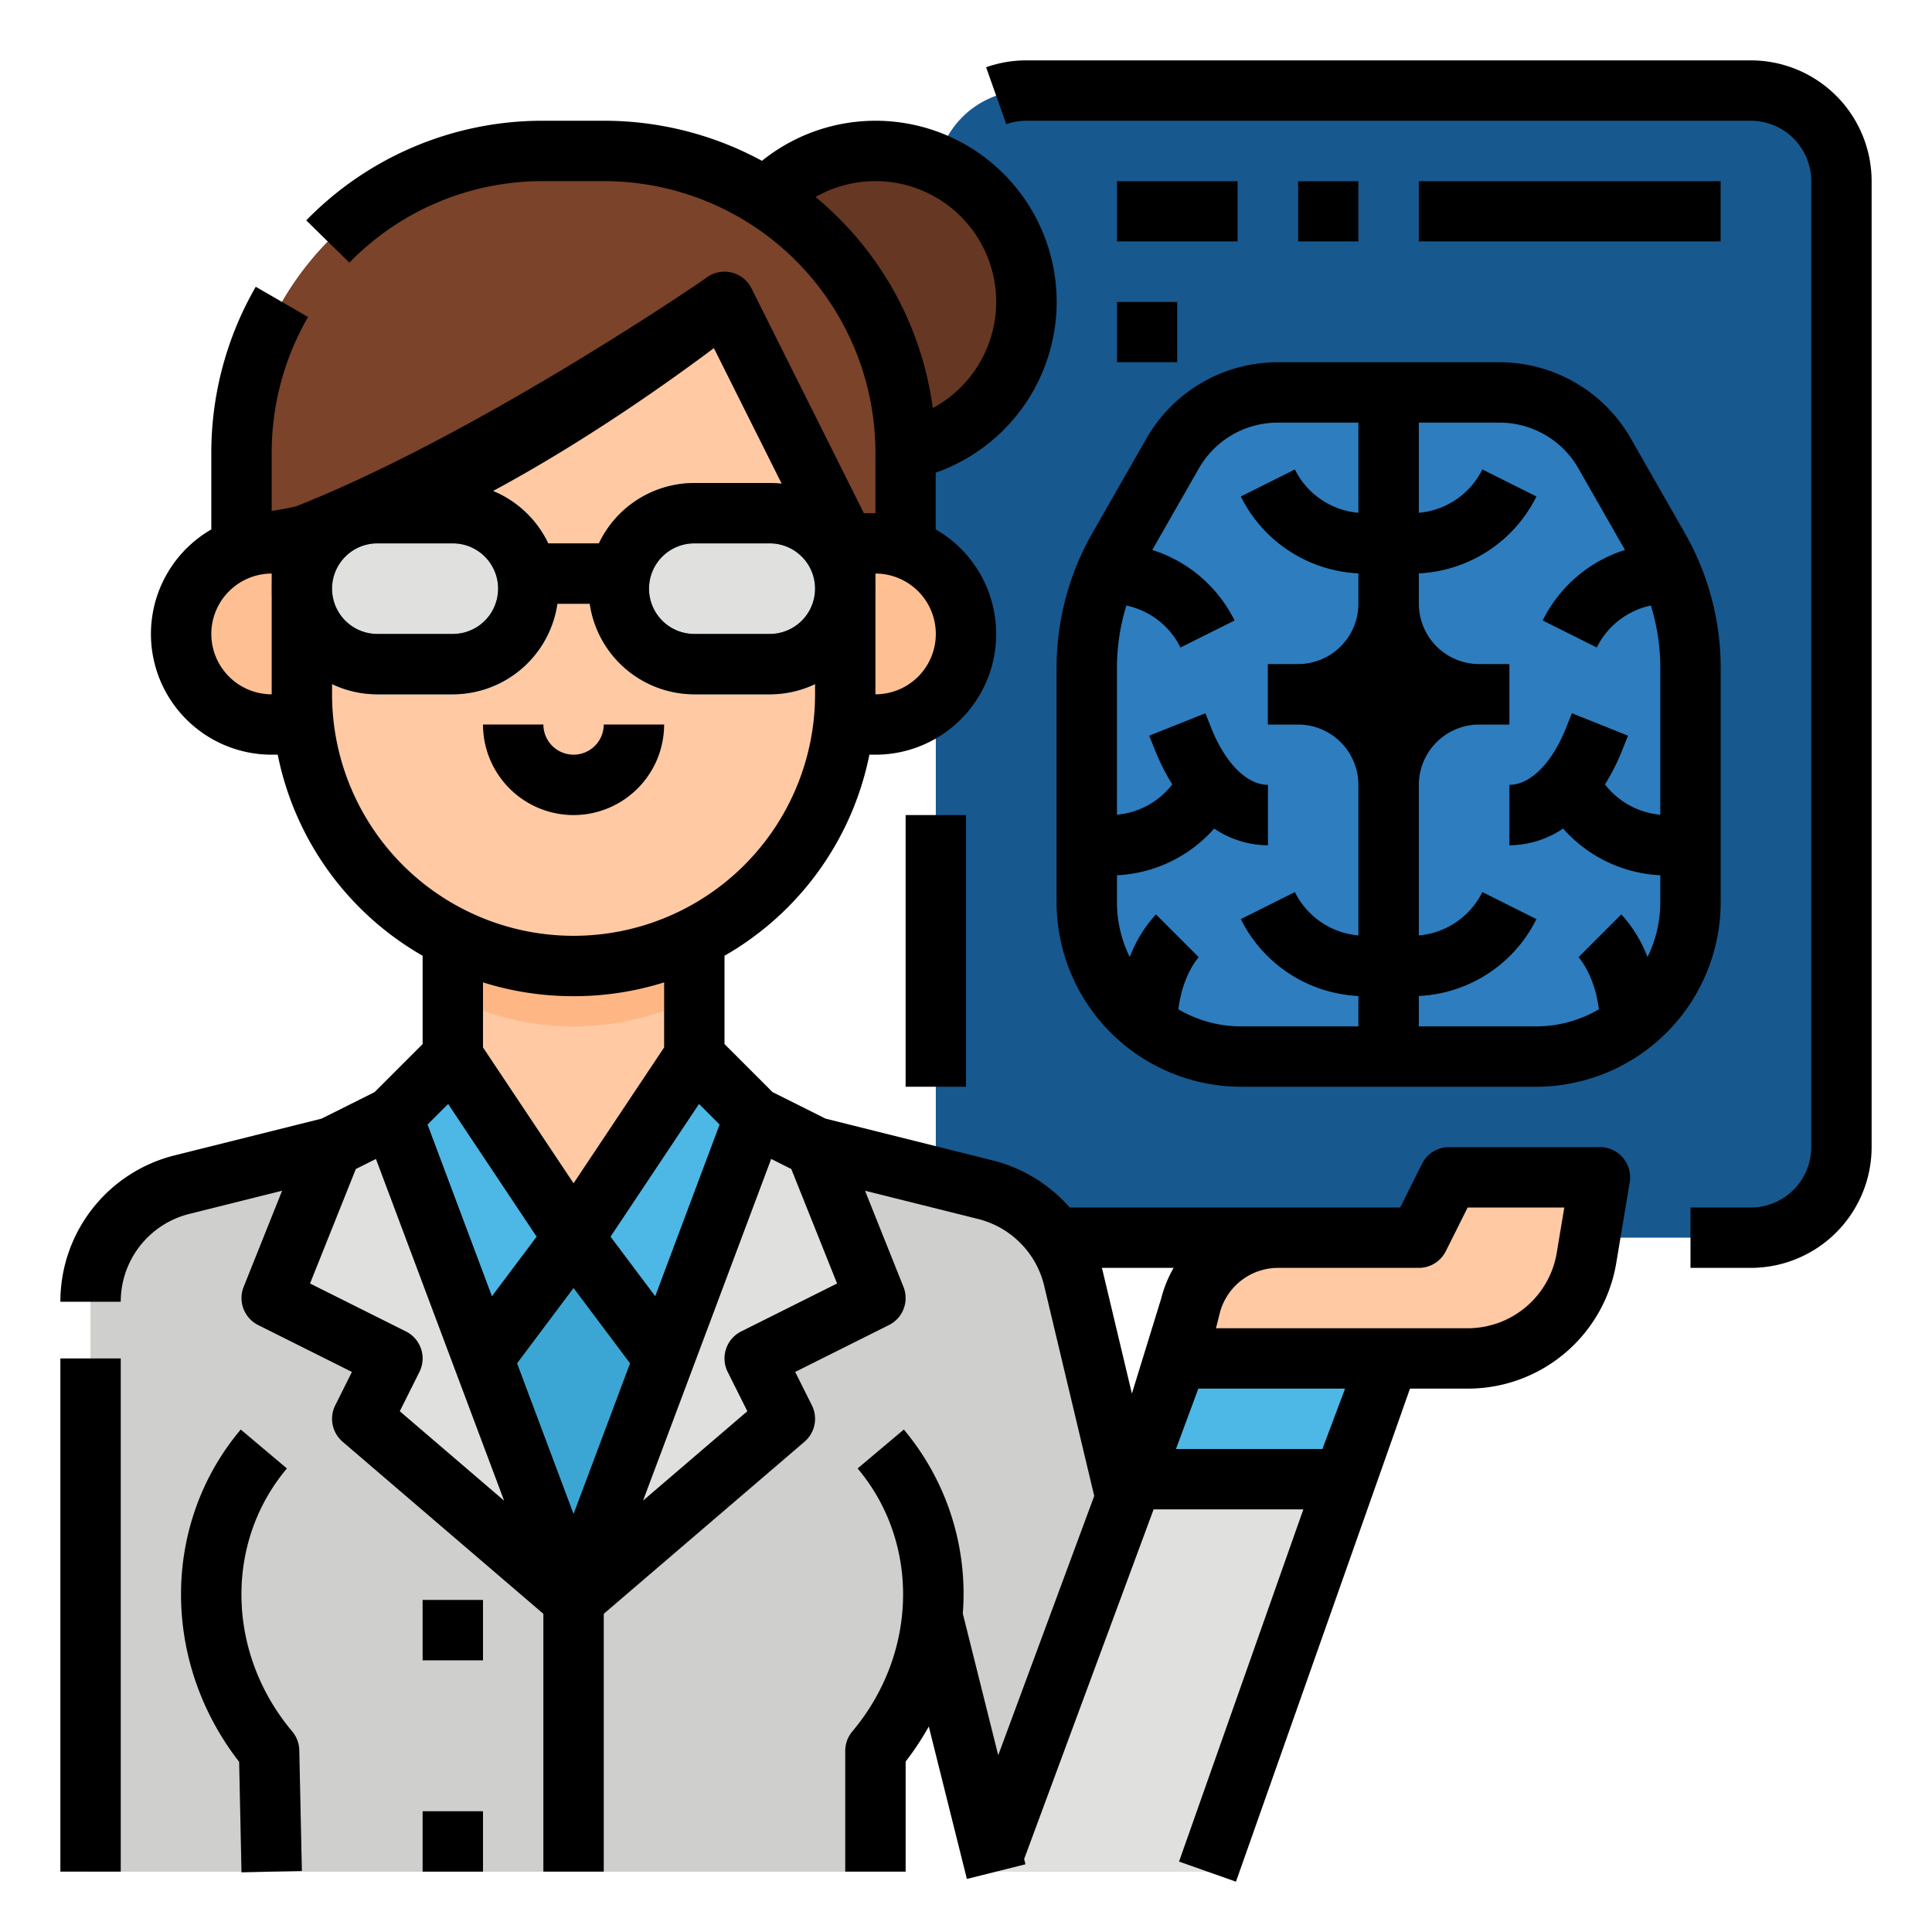 <svg height="512" viewBox="0 0 512 512" width="512" xmlns="http://www.w3.org/2000/svg"><g id="Filled_outline" data-name="Filled outline"><rect fill="#17588f" height="304" rx="24" width="240" x="248" y="24"/><path d="m445.7 160a64.045 64.045 0 0 0 -6.13-14.76l-.64-1.12-13.72-24a31.987 31.987 0 0 0 -27.78-16.12h-58.86a31.987 31.987 0 0 0 -27.78 16.12l-13.72 24-.64 1.12a64.112 64.112 0 0 0 -8.43 31.76v62.03a40.854 40.854 0 0 0 8.58 25.07v.01a40.811 40.811 0 0 0 15.42 12.21 41.008 41.008 0 0 0 16.97 3.68h78.06a40.971 40.971 0 0 0 28.97-12 40.5 40.5 0 0 0 3.42-3.89v-.01a40.854 40.854 0 0 0 8.58-25.07v-62.03a63.941 63.941 0 0 0 -2.3-17z" fill="#2d7dbf"/><g fill="#17588f"><path d="m441.89 160h3.81a64.045 64.045 0 0 0 -6.13-14.76l-.64-1.12a36.74 36.74 0 0 0 -30.09 20.3l14.32 7.16a20.823 20.823 0 0 1 18.73-11.58z"/><path d="m441.889 216a20.807 20.807 0 0 1 -16.568-8.134 54.765 54.765 0 0 0 4.494-8.866l1.613-4.031-14.856-5.942-1.612 4.031c-3.687 9.217-9.418 14.942-14.96 14.942v16a25.745 25.745 0 0 0 14.237-4.441 36.708 36.708 0 0 0 27.652 12.441h6.111v-16z"/><path d="m418.34 253.66c.76.86 5.66 6.88 5.66 18.34v4.32a40.811 40.811 0 0 0 15.42-12.21v-.01c-2.04-13.64-8.86-20.86-9.76-21.76z"/><path d="m376 247.906v-39.906a16.019 16.019 0 0 1 16-16h8v-16h-8a16.019 16.019 0 0 1 -16-16v-8.065a36.713 36.713 0 0 0 31.155-20.357l-14.31-7.156a20.808 20.808 0 0 1 -16.845 11.484v-31.906h-16v31.906a20.808 20.808 0 0 1 -16.845-11.484l-14.31 7.156a36.713 36.713 0 0 0 31.155 20.357v8.065a16.019 16.019 0 0 1 -16 16h-8v16h8a16.019 16.019 0 0 1 16 16v39.906a20.808 20.808 0 0 1 -16.845-11.484l-14.31 7.156a36.713 36.713 0 0 0 31.155 20.357v16.065h16v-16.065a36.713 36.713 0 0 0 31.155-20.357l-14.31-7.156a20.808 20.808 0 0 1 -16.845 11.484z"/><path d="m312.84 171.58 14.32-7.16a36.74 36.74 0 0 0 -30.09-20.3l-.64 1.12a64.045 64.045 0 0 0 -6.13 14.76h3.81a20.823 20.823 0 0 1 18.73 11.58z"/><path d="m336 208c-5.542 0-11.273-5.725-14.96-14.94l-1.612-4.031-14.856 5.942 1.613 4.029a54.765 54.765 0 0 0 4.494 8.864 20.807 20.807 0 0 1 -16.568 8.136h-6.111v16h6.111a36.708 36.708 0 0 0 27.652-12.441 25.745 25.745 0 0 0 14.237 4.441z"/><path d="m296.58 264.1v.01a40.811 40.811 0 0 0 15.42 12.21v-4.32c0-11.46 4.9-17.48 5.66-18.34l-11.32-11.32c-.9.9-7.72 8.12-9.76 21.76z"/></g><path d="m296 48h32v16h-32z" fill="#2d7dbf"/><path d="m296 80h16v16h-16z" fill="#2d7dbf"/><path d="m344 48h16v16h-16z" fill="#2d7dbf"/><path d="m376 48h80v16h-80z" fill="#2d7dbf"/><path d="m320 496h-56l-24-88h-8v88h-208v-151.02a31.993 31.993 0 0 1 24.24-31.04l39.76-9.94 16-8 16-16v-48h64v48l16 16 16 8 45.14 11.28a31.979 31.979 0 0 1 23.36 23.64z" fill="#fec9a3"/><path d="m184 232v32.51a72.1 72.1 0 0 1 -64 0v-32.51z" fill="#feb784"/><path d="m284.5 338.917a32 32 0 0 0 -23.369-23.633l-45.131-11.284-16-8-16-16-32 48-32-48-16 16-16 8-39.761 9.94a32 32 0 0 0 -24.239 31.045v151.015h208v-88h8l24 88h56z" fill="#cfcfcd"/><path d="m64 128h176v24h-176z" fill="#7a432a"/><circle cx="232" cy="80" fill="#663723" r="40"/><path d="m72 192h16v-48h-16a24 24 0 0 0 -24 24 24 24 0 0 0 24 24z" fill="#fec093"/><path d="m216 144h16a24 24 0 0 1 24 24 24 24 0 0 1 -24 24h-16a0 0 0 0 1 0 0v-48a0 0 0 0 1 0 0z" fill="#fec093"/><path d="m72 496-.688-32c-19.794-23.557-20.543-57.276-1.4-80h66.088l16 40 16-40h65.4c19.145 22.724 18.4 56.443-1.4 80v32z" fill="#cfcfcd"/><path d="m152 256a72 72 0 0 1 -72-72v-56a64 64 0 0 1 64-64h16a64 64 0 0 1 64 64v56a72 72 0 0 1 -72 72z" fill="#fec9a3"/><path d="m152 216a24.027 24.027 0 0 1 -24-24h16a8 8 0 0 0 16 0h16a24.027 24.027 0 0 1 -24 24z" fill="#feb784"/><path d="m104 296 48 128 48-128-16-16-32 48-32-48z" fill="#3ba6d4"/><path d="m120 280 32 48-24 32-24-64z" fill="#4db7e5"/><path d="m184 280-32 48 24 32 24-64z" fill="#4db7e5"/><path d="m144 40a80 80 0 0 0 -80 80v24h16l112-64 32 64h16v-24a80 80 0 0 0 -80-80z" fill="#7a432a"/><path d="m88 304 16-8 48 128-56-48 8-16-32-16z" fill="#e0e0de"/><path d="m216 304-16-8-48 128 56-48-8-16 32-16z" fill="#e0e0de"/><path d="m144 424h16v72h-16z" fill="#bfbfbd"/><path d="m112 424h16v16h-16z" fill="#bfbfbd"/><path d="m112 480h16v16h-16z" fill="#bfbfbd"/><path d="m312 360-48 136h56l48-136z" fill="#e0e0de"/><path d="m424 312h-40l-8 16h-37.261a24 24 0 0 0 -23.284 18.179l-3.455 13.821h76.892a32 32 0 0 0 31.565-26.739z" fill="#fec9a3"/><path d="m368 360-12 32h-56l12-32z" fill="#4db7e5"/><path d="m64 496.172-.627-29.272c-20.617-26.528-20.587-63.118.423-88.055l12.236 10.308c-16.582 19.683-15.991 49 1.405 69.7a8 8 0 0 1 1.873 4.974l.688 32z" fill="#bfbfbd"/><path d="m240 496h-16v-32a8 8 0 0 1 1.875-5.146c17.4-20.7 17.987-50.017 1.405-69.7l12.236-10.308c20.988 24.912 21.039 61.456.484 87.977z" fill="#bfbfbd"/><rect fill="#e0e0de" height="40" rx="20" width="60" x="80" y="136"/><rect fill="#e0e0de" height="40" rx="20" width="60" x="164" y="136"/><path d="m204 128h-20a28.034 28.034 0 0 0 -25.293 16h-13.414a28.034 28.034 0 0 0 -25.293-16h-20a28 28 0 0 0 0 56h20a28.039 28.039 0 0 0 27.71-24h8.58a28.039 28.039 0 0 0 27.71 24h20a28 28 0 0 0 0-56zm-84 40h-20a12 12 0 0 1 0-24h20a12 12 0 0 1 0 24zm84 0h-20a12 12 0 0 1 0-24h20a12 12 0 0 1 0 24z" fill="#3ba6d4"/><path d="m240 216h16v72h-16z"/><path d="m464 16h-192a31.9 31.9 0 0 0 -10.668 1.825l5.336 15.084a15.948 15.948 0 0 1 5.332-.909h192a16.019 16.019 0 0 1 16 16v256a16.019 16.019 0 0 1 -16 16h-16v16h16a32.036 32.036 0 0 0 32-32v-256a32.036 32.036 0 0 0 -32-32z"/><path d="m16 360h16v136h-16z"/><path d="m77.437 458.854c-17.4-20.7-17.987-50.017-1.405-69.7l-12.232-10.308c-21.01 24.937-21.04 61.527-.423 88.055l.623 29.271 16-.344-.688-32a8 8 0 0 0 -1.875-4.974z"/><path d="m152 216a24.027 24.027 0 0 0 24-24h-16a8 8 0 0 1 -16 0h-16a24.027 24.027 0 0 0 24 24z"/><path d="m112 424h16v16h-16z"/><path d="m112 480h16v16h-16z"/><path d="m424 304h-40a8 8 0 0 0 -7.155 4.422l-5.789 11.578h-87.578a40.05 40.05 0 0 0 -20.4-12.481l-44.29-11.067-14.053-7.027-12.735-12.738v-23.4a79.409 79.409 0 0 0 38.4-53.287h1.6a31.989 31.989 0 0 0 16-59.695v-15.058c1.082-.385 2.154-.794 3.2-1.255a47.992 47.992 0 1 0 -49.274-81.371 87.73 87.73 0 0 0 -41.926-10.621h-16a87.341 87.341 0 0 0 -62.841 26.4l11.424 11.2a71.468 71.468 0 0 1 51.417-21.6h16a71.984 71.984 0 0 1 71.991 71.277v.224c.006.162 0 .331 0 .5v16h-3.054l-13.78-27.576c-.039-.078-.08-.156-.122-.234l-15.88-31.77a8 8 0 0 0 -12.155-2.668c-.469.377-60 41.247-108.574 60.447a1.112 1.112 0 0 1 -.182.039q-3.233.727-6.244 1.157v-15.396a71.959 71.959 0 0 1 9.629-35.994l-13.85-8.012a87.974 87.974 0 0 0 -11.779 44.006v20.305a31.989 31.989 0 0 0 16 59.695h1.6a79.4 79.4 0 0 0 38.4 53.286v23.4l-12.739 12.739-14.053 7.027-38.908 9.727a39.934 39.934 0 0 0 -30.3 38.801h16a23.96 23.96 0 0 1 18.181-23.28l24.58-6.145-10.189 25.474a8 8 0 0 0 3.85 10.126l24.845 12.423-4.422 8.844a8 8 0 0 0 1.948 9.652l53.207 45.606v68.32h16v-68.32l53.207-45.606a8 8 0 0 0 1.948-9.652l-4.422-8.844 24.845-12.423a8 8 0 0 0 3.85-10.126l-10.19-25.475 29.962 7.486a24.057 24.057 0 0 1 13.863 9.55 23.816 23.816 0 0 1 3.66 8.183l13.258 55.674-25.44 68.712-9.39-37.561a67.715 67.715 0 0 0 -15.63-48.752l-12.241 10.308c16.582 19.683 15.991 49-1.405 69.7a8 8 0 0 0 -1.875 5.146v32h16v-29.177a74.335 74.335 0 0 0 6.135-9.3l10.1 40.414 15.522-3.88-.348-1.392 34.312-92.665h39.679l-32.943 93.337 15.088 5.326 46.115-130.663h15.232a39.875 39.875 0 0 0 39.456-33.424l3.543-21.261a8 8 0 0 0 -7.891-9.315zm-207.885-251.794a32.057 32.057 0 0 1 29.03-1.382 31.989 31.989 0 0 1 2.056 57.321 87.589 87.589 0 0 0 -31.086-55.939zm-64.115 211.794a79.511 79.511 0 0 0 24-3.661v17.239l-24 36-24-36v-17.24a79.485 79.485 0 0 0 24 3.662zm0 77.333 14.971 19.961-14.971 39.922-14.971-39.922zm9.8-13.605 23.447-35.171 5.458 5.457-17.064 45.5zm-19.592 0-11.841 15.789-17.064-45.5 5.458-5.457zm73.792-171.728a12.013 12.013 0 0 1 -12 12h-20a12 12 0 0 1 0-24h20a12.013 12.013 0 0 1 12 12zm16 28v-32a16 16 0 0 1 0 32zm-42.814-91.742 11.659 23.311c.038.077.078.153.119.229l6.189 12.384a28.309 28.309 0 0 0 -3.153-.182h-20a28.034 28.034 0 0 0 -25.293 16h-13.414a28.16 28.16 0 0 0 -14.628-13.884c24.707-13.297 47.135-29.316 58.521-37.858zm-89.186 51.742h20a12 12 0 0 1 0 24h-20a12 12 0 0 1 0-24zm-44 24a16.019 16.019 0 0 1 16-16v32a16.019 16.019 0 0 1 -16-16zm32 16v-2.707a27.838 27.838 0 0 0 12 2.707h20a28.039 28.039 0 0 0 27.71-24h8.58a28.039 28.039 0 0 0 27.71 24h20a27.838 27.838 0 0 0 12-2.707v2.707a64 64 0 1 1 -128 0zm17.949 189.991 5.206-10.413a8 8 0 0 0 -3.577-10.733l-25.416-12.708 12.138-30.337 5.331-2.666 20.88 55.68 13.077 34.871zm90.473-21.146a8 8 0 0 0 -3.577 10.733l5.206 10.413-27.637 23.689 13.077-34.871 20.88-55.68 5.329 2.671 12.136 30.342zm121.147 15.155h38.887l-6 16h-38.811zm-9.875-23.761-7.73 25.074-7.682-32.247c-.085-.358-.185-.711-.28-1.066h19.021a32.1 32.1 0 0 0 -3.329 8.239zm104.871-12.294a23.925 23.925 0 0 1 -23.673 20.055h-66.646l.97-3.88a15.977 15.977 0 0 1 15.523-12.12h37.261a8 8 0 0 0 7.155-4.422l5.789-11.578h25.612z"/><path d="m456 177a72.112 72.112 0 0 0 -9.487-35.722l-14.354-25.12a40.086 40.086 0 0 0 -34.729-20.158h-58.86a40.086 40.086 0 0 0 -34.729 20.154l-14.354 25.12a72.112 72.112 0 0 0 -9.487 35.726v62.033a48.97 48.97 0 0 0 48.971 48.967h78.058a48.97 48.97 0 0 0 48.971-48.971zm-143.726 90.47c1.109-9.119 5.269-13.688 5.473-13.905l-.09.092-11.314-11.314a35.157 35.157 0 0 0 -6.941 11.29 32.836 32.836 0 0 1 -3.4-14.6v-7.094a36.661 36.661 0 0 0 25.763-12.376 25.745 25.745 0 0 0 14.235 4.437v-16c-5.542 0-11.273-5.725-14.96-14.94l-1.612-4.031-14.856 5.942 1.613 4.029a54.765 54.765 0 0 0 4.494 8.864 20.767 20.767 0 0 1 -14.679 8.042v-38.906a56.076 56.076 0 0 1 2.506-16.538 20.793 20.793 0 0 1 14.337 11.117l14.314-7.15a36.7 36.7 0 0 0 -21.8-18.675l12.375-21.657a24.054 24.054 0 0 1 20.838-12.097h21.43v23.906a20.808 20.808 0 0 1 -16.845-11.484l-14.31 7.156a36.713 36.713 0 0 0 31.155 20.357v8.065a16.019 16.019 0 0 1 -16 16h-8v16h8a16.019 16.019 0 0 1 16 16v39.906a20.808 20.808 0 0 1 -16.845-11.484l-14.31 7.156a36.713 36.713 0 0 0 31.155 20.357v8.065h-31.029a32.778 32.778 0 0 1 -16.697-4.53zm124.326-13.837a35.157 35.157 0 0 0 -6.941-11.29l-11.314 11.314c.049.049 4.257 4.679 5.379 13.814a32.76 32.76 0 0 1 -16.695 4.529h-31.029v-8.065a36.713 36.713 0 0 0 31.155-20.357l-14.31-7.156a20.808 20.808 0 0 1 -16.845 11.484v-39.906a16.019 16.019 0 0 1 16-16h8v-16h-8a16.019 16.019 0 0 1 -16-16v-8.065a36.713 36.713 0 0 0 31.155-20.357l-14.31-7.156a20.808 20.808 0 0 1 -16.845 11.484v-23.906h21.43a24.054 24.054 0 0 1 20.838 12.093l12.375 21.657a36.7 36.7 0 0 0 -21.8 18.675l14.314 7.15a20.793 20.793 0 0 1 14.337-11.117 56.076 56.076 0 0 1 2.506 16.542v38.91a20.767 20.767 0 0 1 -14.679-8.04 54.765 54.765 0 0 0 4.494-8.87l1.613-4.031-14.856-5.942-1.612 4.031c-3.687 9.217-9.418 14.942-14.96 14.942v16a25.745 25.745 0 0 0 14.237-4.441 36.661 36.661 0 0 0 25.763 12.376v7.094a32.836 32.836 0 0 1 -3.4 14.604z"/><path d="m296 48h32v16h-32z"/><path d="m296 80h16v16h-16z"/><path d="m344 48h16v16h-16z"/><path d="m376 48h80v16h-80z"/></g></svg>